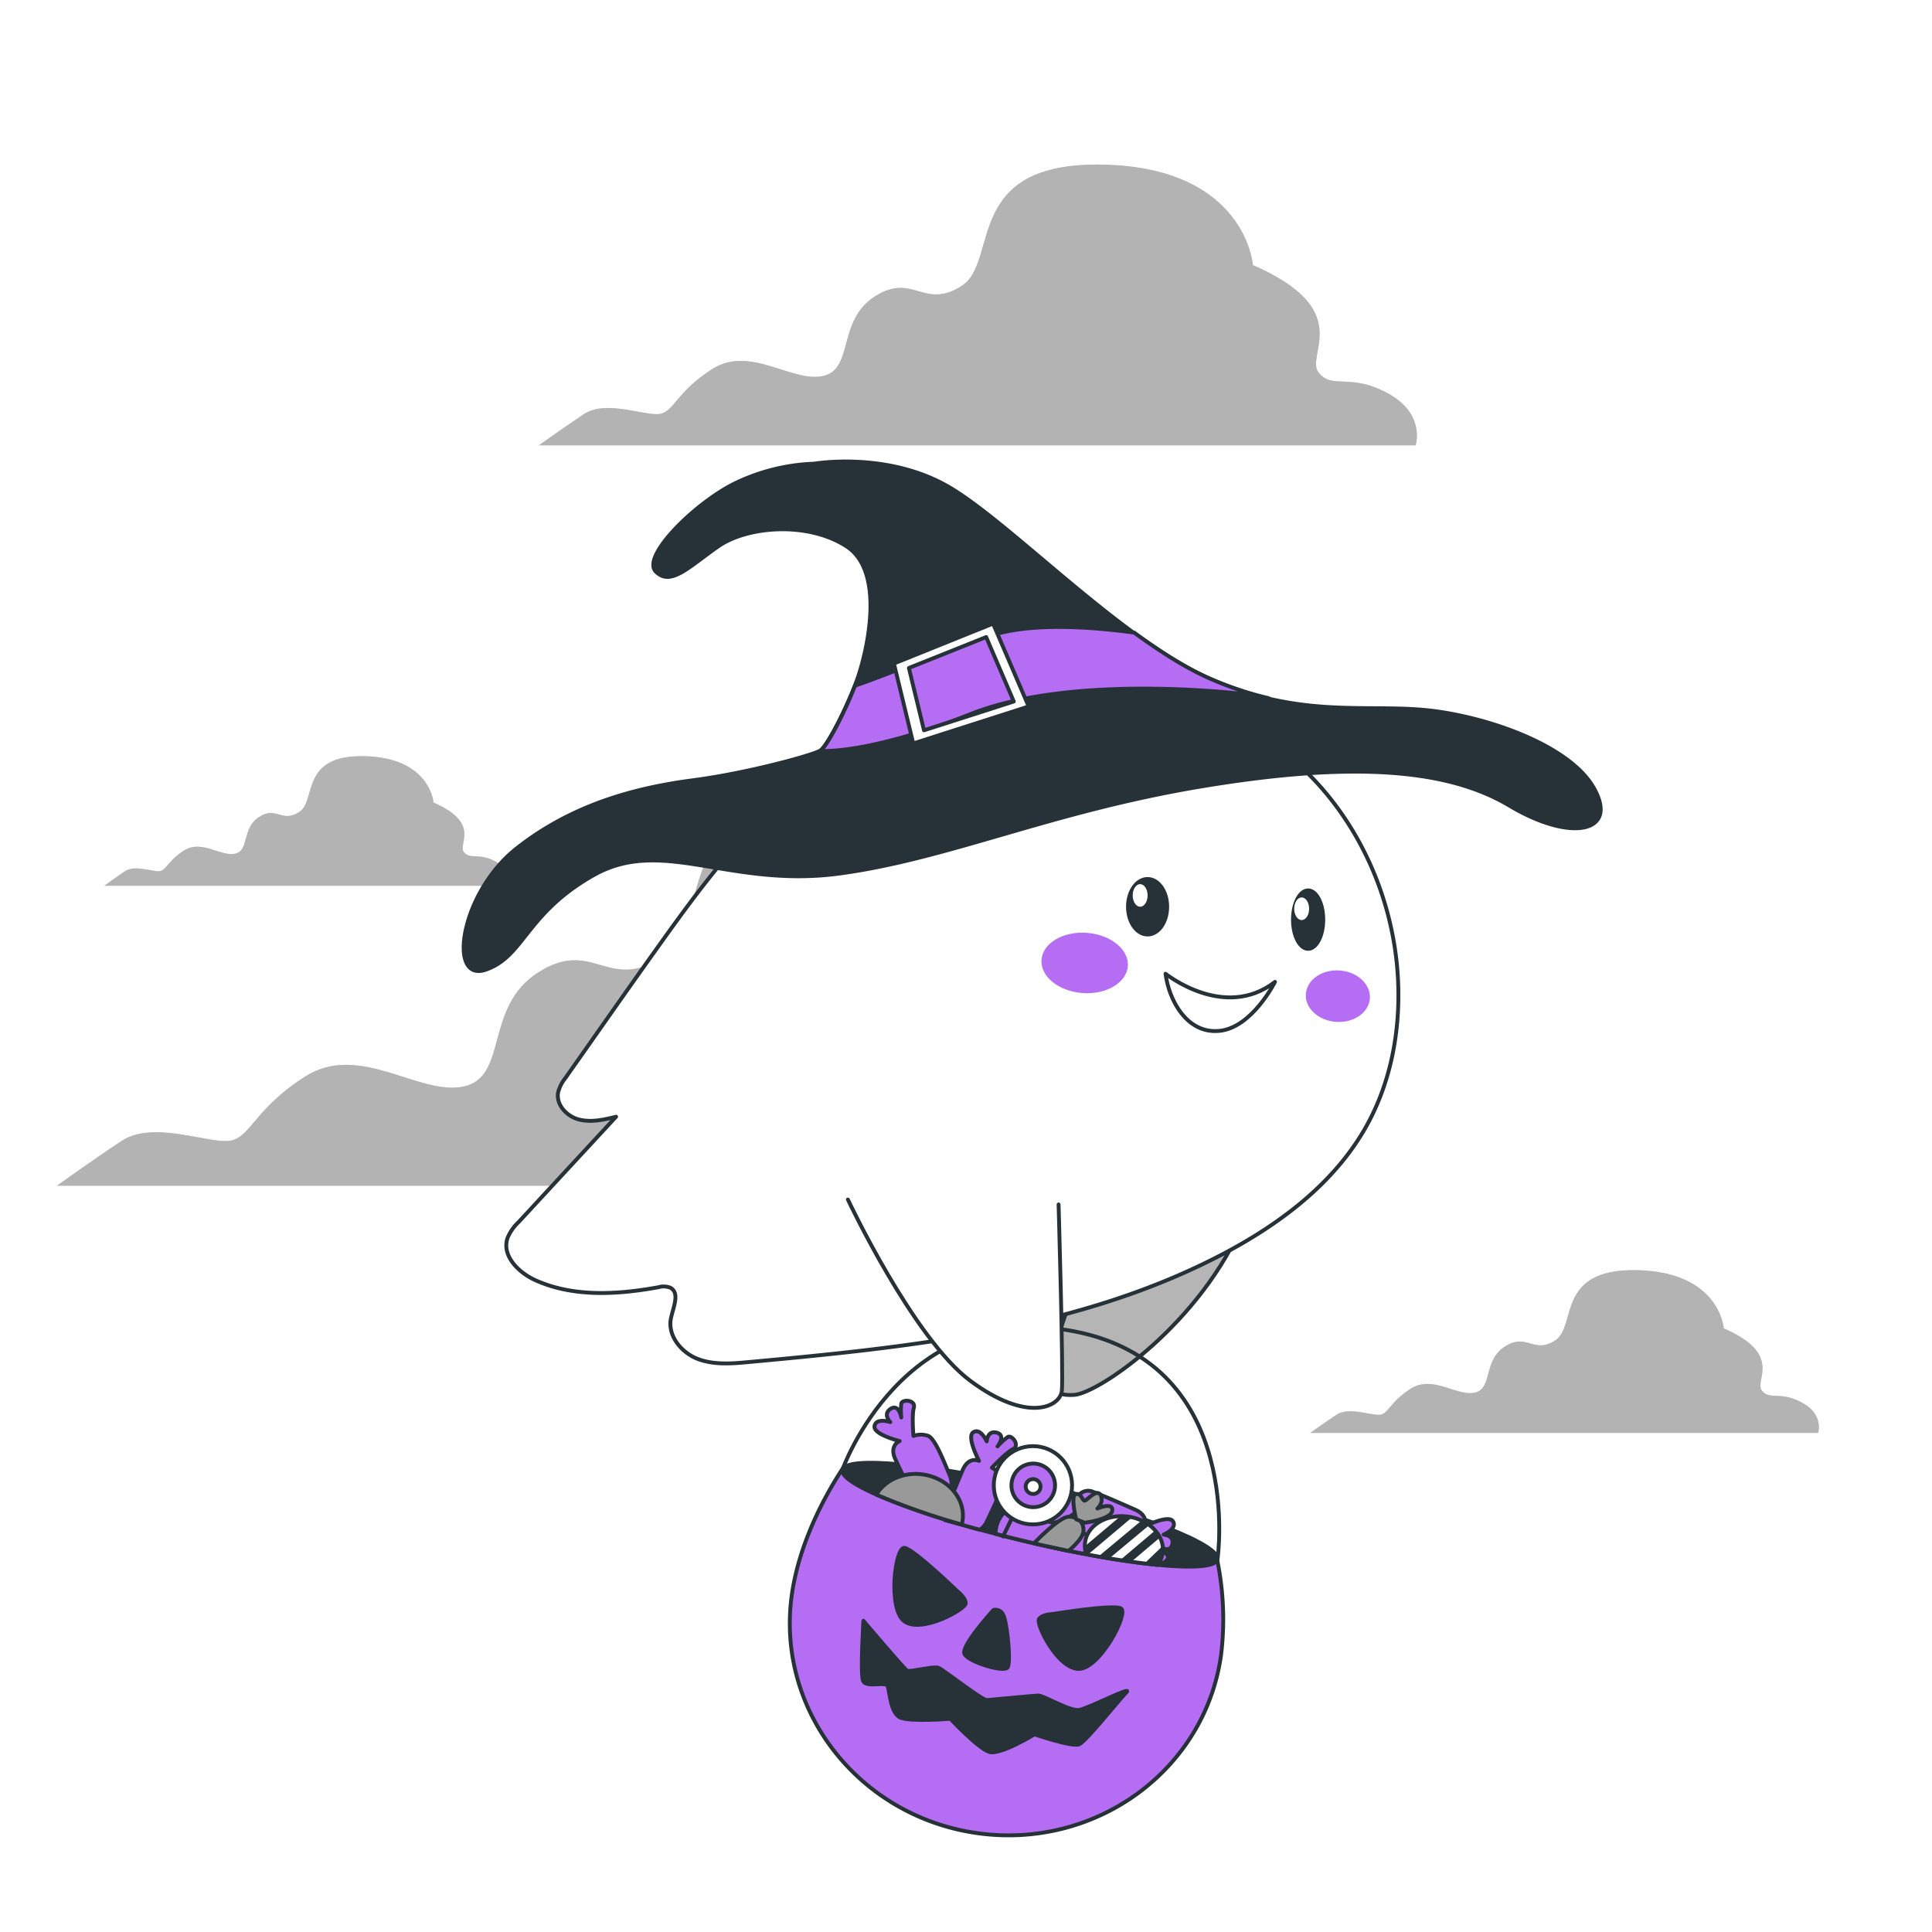 <svg class="animated" id="freepik_stories-cute-ghost" xmlns="http://www.w3.org/2000/svg" viewBox="0 0 500 500" version="1.1" xmlns:xlink="http://www.w3.org/1999/xlink" xmlns:svgjs="http://svgjs.com/svgjs"><style>svg#freepik_stories-cute-ghost:not(.animated) .animable {opacity: 0;}svg#freepik_stories-cute-ghost.animated #freepik--clouds-2--inject-67 {animation: 1s 1 forwards cubic-bezier(.36,-0.01,.5,1.38) slideLeft,6s Infinite  linear shake;animation-delay: 0s,1s;}svg#freepik_stories-cute-ghost.animated #freepik--clouds-1--inject-67 {animation: 1s 1 forwards cubic-bezier(.36,-0.01,.5,1.38) slideLeft,6s Infinite  linear shake;animation-delay: 0s,2s;}svg#freepik_stories-cute-ghost.animated #freepik--Ghost--inject-67 {animation: 1s 1 forwards cubic-bezier(.36,-0.01,.5,1.38) slideLeft,3s Infinite  linear floating;animation-delay: 0s,1s;}            @keyframes slideLeft {                0% {                    opacity: 0;                    transform: translateX(-30px);                }                100% {                    opacity: 1;                    transform: translateX(0);                }            }                    @keyframes shake {                10%, 90% {                    transform: translate3d(-1px, 0, 0);                  }                  20%, 80% {                    transform: translate3d(2px, 0, 0);                  }                  30%, 50%, 70% {                    transform: translate3d(-4px, 0, 0);                  }                  40%, 60% {                    transform: translate3d(4px, 0, 0);                  }            }                    @keyframes floating {                0% {                    opacity: 1;                    transform: translateY(0px);                }                50% {                    transform: translateY(-10px);                }                100% {                    opacity: 1;                    transform: translateY(0px);                }            }        .animator-hidden { display: none; }</style><g id="freepik--clouds-2--inject-67" class="animable" style="transform-origin: 177.4px 251.275px;"><g id="elhoopxlla9s"><g style="opacity: 0.3; transform-origin: 177.4px 254.844px;" class="animable"><path d="M329.32,287.6c-14.12-7.7-20.54-1.28-25.68-7.7s14.12-23.11-24.39-39.8c0,0-2.57-35.95-55.21-37.24s-38.52,35.95-52.64,44.94-18-5.14-32.1,3.85-7.7,27-19.26,29.53-27-11.55-41.08-2.57S64.84,295.3,58.42,295.3s-19.26-5.13-27,0-16.69,11.56-16.69,11.56H339.59S343.44,295.3,329.32,287.6Z" id="elb7b5bhfmve" class="animable" style="transform-origin: 177.4px 254.844px;"></path><g id="elfjz67g676v6"><g style="opacity: 0.5; transform-origin: 177.4px 254.844px;" class="animable"><path d="M329.32,287.6c-14.12-7.7-20.54-1.28-25.68-7.7s14.12-23.11-24.39-39.8c0,0-2.57-35.95-55.21-37.24s-38.52,35.95-52.64,44.94-18-5.14-32.1,3.85-7.7,27-19.26,29.53-27-11.55-41.08-2.57S64.84,295.3,58.42,295.3s-19.26-5.13-27,0-16.69,11.56-16.69,11.56H339.59S343.44,295.3,329.32,287.6Z" id="ellnev8fu75f" class="animable" style="transform-origin: 177.4px 254.844px;"></path></g></g></g></g><g id="elr0uy3l9fp0p"><g style="opacity: 0.3; transform-origin: 79.392px 212.465px;" class="animable"><path d="M128.32,223c-4.54-2.48-6.61-.41-8.27-2.48s4.55-7.44-7.85-12.82c0,0-.83-11.58-17.79-12s-12.4,11.58-17,14.47-5.79-1.65-10.34,1.24-2.49,8.69-6.21,9.52-8.68-3.73-13.23-.83-4.55,5.38-6.62,5.38-6.2-1.66-8.68,0S27,229.24,27,229.24H131.63S132.87,225.52,128.32,223Z" id="elg8y4v9j9o7i" class="animable" style="transform-origin: 79.392px 212.465px;"></path><g id="elxqex7sa19hl"><g style="opacity: 0.5; transform-origin: 79.392px 212.465px;" class="animable"><path d="M128.32,223c-4.54-2.48-6.61-.41-8.27-2.48s4.55-7.44-7.85-12.82c0,0-.83-11.58-17.79-12s-12.4,11.58-17,14.47-5.79-1.65-10.34,1.24-2.49,8.69-6.21,9.52-8.68-3.73-13.23-.83-4.55,5.38-6.62,5.38-6.2-1.66-8.68,0S27,229.24,27,229.24H131.63S132.87,225.52,128.32,223Z" id="elo1eh84d7kk8" class="animable" style="transform-origin: 79.392px 212.465px;"></path></g></g></g></g></g><g id="freepik--Moon--inject-67" class="animable animator-hidden" style="transform-origin: 160.52px 133.48px;"><g id="ele6dmnszwsep"><circle cx="160.52" cy="133.48" r="93.61" style="fill: rgb(242, 242, 242); stroke: rgb(255, 255, 255); stroke-miterlimit: 10; stroke-width: 2px; transform-origin: 160.52px 133.48px; transform: rotate(-45deg);" class="animable"></circle></g><ellipse cx="104.46" cy="130.36" rx="24.5" ry="26" style="fill: rgb(227, 227, 227); transform-origin: 104.46px 130.36px;" id="elj0q2qkvfmzb" class="animable"></ellipse><circle cx="146.46" cy="77.86" r="20.5" style="fill: rgb(227, 227, 227); transform-origin: 146.46px 77.86px;" id="elm9llmb7t6s" class="animable"></circle><ellipse cx="146.46" cy="158.36" rx="10.5" ry="12" style="fill: rgb(227, 227, 227); transform-origin: 146.46px 158.36px;" id="elc3uz664fm5l" class="animable"></ellipse><ellipse cx="108.46" cy="179.36" rx="8.5" ry="8" style="fill: rgb(227, 227, 227); transform-origin: 108.46px 179.36px;" id="el3m38pxmnqkl" class="animable"></ellipse><ellipse cx="177.46" cy="103.86" rx="11.5" ry="10.5" style="fill: rgb(227, 227, 227); transform-origin: 177.46px 103.86px;" id="el5r9589w2eh2" class="animable"></ellipse><circle cx="181.96" cy="67.36" r="6" style="fill: rgb(227, 227, 227); transform-origin: 181.96px 67.36px;" id="ellsp3jp4m0zr" class="animable"></circle><ellipse cx="99.46" cy="85.86" rx="9.5" ry="8.5" style="fill: rgb(227, 227, 227); transform-origin: 99.46px 85.86px;" id="elj2e8d4e1z7o" class="animable"></ellipse><ellipse cx="147.72" cy="119.74" rx="12.8" ry="13.75" style="fill: rgb(227, 227, 227); transform-origin: 147.72px 119.74px;" id="el5a637xdhyea" class="animable"></ellipse><g id="elryqa1lrqtig"><ellipse cx="137.04" cy="193.89" rx="12.53" ry="17.08" style="fill: rgb(227, 227, 227); transform-origin: 137.04px 193.89px; transform: rotate(-64.17deg);" class="animable"></ellipse></g></g><g id="freepik--clouds-1--inject-67" class="animable" style="transform-origin: 305.087px 206.714px;"><g id="el0q1cu8ognm2q"><g style="opacity: 0.3; transform-origin: 404.907px 349.773px;" class="animable"><path d="M466.37,363c-5.71-3.11-8.31-.52-10.39-3.11s5.72-9.35-9.87-16.11c0,0-1-14.54-22.33-15.06s-15.59,14.54-21.3,18.18-7.27-2.08-13,1.56-3.12,10.91-7.79,11.95-10.91-4.68-16.63-1-5.71,6.75-8.31,6.75-7.79-2.08-10.91,0-6.75,4.68-6.75,4.68H470.53S472.09,366.07,466.37,363Z" id="ell00h5j8odgg" class="animable" style="transform-origin: 404.907px 349.773px;"></path><g id="elsmf29hrisv8"><g style="opacity: 0.5; transform-origin: 404.907px 349.773px;" class="animable"><path d="M466.37,363c-5.71-3.11-8.31-.52-10.39-3.11s5.72-9.35-9.87-16.11c0,0-1-14.54-22.33-15.06s-15.59,14.54-21.3,18.18-7.27-2.08-13,1.56-3.12,10.91-7.79,11.95-10.91-4.68-16.63-1-5.71,6.75-8.31,6.75-7.79-2.08-10.91,0-6.75,4.68-6.75,4.68H470.53S472.09,366.07,466.37,363Z" id="elg8sugf1uyv" class="animable" style="transform-origin: 404.907px 349.773px;"></path></g></g></g></g><g id="elqvpnc6ir4xk"><g style="opacity: 0.3; transform-origin: 253.073px 78.919px;" class="animable"><path d="M359.19,101.79c-9.87-5.38-14.35-.89-17.94-5.38s9.86-16.14-17-27.8c0,0-1.8-25.12-38.57-26S258.73,67.71,248.87,74s-12.56-3.59-22.43,2.69S221.06,95.52,213,97.31s-18.84-8.07-28.7-1.79-9.87,11.66-14.35,11.66-13.46-3.59-18.84,0-11.66,8.07-11.66,8.07H366.36S369.05,107.18,359.19,101.79Z" id="elh4tdcxalyam" class="animable" style="transform-origin: 253.073px 78.919px;"></path><g id="el2dglad0ngtr"><g style="opacity: 0.5; transform-origin: 253.073px 78.919px;" class="animable"><path d="M359.19,101.79c-9.87-5.38-14.35-.89-17.94-5.38s9.86-16.14-17-27.8c0,0-1.8-25.12-38.57-26S258.73,67.71,248.87,74s-12.56-3.59-22.43,2.69S221.06,95.52,213,97.31s-18.84-8.07-28.7-1.79-9.87,11.66-14.35,11.66-13.46-3.59-18.84,0-11.66,8.07-11.66,8.07H366.36S369.05,107.18,359.19,101.79Z" id="el8m21on6u4yn" class="animable" style="transform-origin: 253.073px 78.919px;"></path></g></g></g></g></g><g id="freepik--Ghost--inject-67" class="animable animator-active" style="transform-origin: 267.126px 297.211px;"><path d="M280.54,326.37S275,342,272.51,350s-.85,11.42,5.49,11,33-18.6,44-45.23" style="fill: rgb(181, 181, 181); stroke: rgb(38, 50, 56); stroke-linecap: round; stroke-linejoin: round; transform-origin: 296.7px 338.402px;" id="el4zxwfqgebvx" class="animable"></path><path d="M218.13,380c-6.95,10.57-11.76,22.29-13.22,32.82-4.13,29.77,17.41,57.35,48.11,61.61s58.93-16.44,63-46.21a75.91,75.91,0,0,0-1-24.43Z" style="fill: rgb(181, 109, 243); stroke: rgb(38, 50, 56); stroke-linecap: round; stroke-linejoin: round; transform-origin: 260.488px 427.493px;" id="elummx402c2e" class="animable"></path><path d="M247.87,411.91s-11.37-11-13.8-11.33-4.45,16,.08,19.09,15.82-3.26,15.78-4.75S247.87,411.91,247.87,411.91Z" style="fill: rgb(38, 50, 56); stroke: rgb(38, 50, 56); stroke-linecap: round; stroke-linejoin: round; transform-origin: 240.691px 410.541px;" id="elzxmfqaikiyg" class="animable"></path><path d="M272.3,417.73s15.6-2.59,17.79-1.48-5.43,15.68-10.92,15.66S268,420.24,268.89,419,272.3,417.73,272.3,417.73Z" style="fill: rgb(38, 50, 56); stroke: rgb(38, 50, 56); stroke-linecap: round; stroke-linejoin: round; transform-origin: 279.636px 423.942px;" id="elu0ef1igp3vi" class="animable"></path><path d="M223.45,419.46s-.86,13.74-.08,15.56,5.66.16,6.28,1.22.64,7.25,3.48,8.32,12.82.26,12.82.26,7.26,7.76,10.13,8.59,11.65-4.57,11.65-4.57,9.74,3.36,11.56,2.58S289.52,440,291.49,438s-9.62,4.07-12.15,4.52-9.2-3.79-10.69-3.72-12,1.08-13.23,1.18S244,432,242.8,431.6s-7.3,1.12-8,.79S223.45,419.46,223.45,419.46Z" style="fill: rgb(38, 50, 56); stroke: rgb(38, 50, 56); stroke-linecap: round; stroke-linejoin: round; transform-origin: 257.379px 436.478px;" id="el6n494oxypv7" class="animable"></path><path d="M257.12,416.66s-8.46,9.24-7.52,11.35,10.23,4.89,11.16,3.53-.12-11.67-1.1-13.54A2.15,2.15,0,0,0,257.12,416.66Z" style="fill: rgb(38, 50, 56); stroke: rgb(38, 50, 56); stroke-linecap: round; stroke-linejoin: round; transform-origin: 255.324px 424.248px;" id="eltj9yuq6phqo" class="animable"></path><path d="M315.07,403.6c-.9,3.75-23.35,1.59-50.15-4.82S217.13,384.14,218,380.4s23.35-1.59,50.15,4.81S316,399.85,315.07,403.6Z" style="fill: rgb(38, 50, 56); stroke: rgb(38, 50, 56); stroke-linecap: round; stroke-linejoin: round; transform-origin: 266.537px 392.002px;" id="elal33sc5vto5" class="animable"></path><path d="M271,388c-6.61-.91-12.55,2.58-13.27,7.8a7.47,7.47,0,0,0-.07,1.15c2.38.62,4.82,1.24,7.31,1.83,5.42,1.3,10.66,2.42,15.58,3.35a7.6,7.6,0,0,0,1.11-3C282.33,393.9,277.56,388.92,271,388Z" style="fill: rgb(181, 109, 243); stroke: rgb(38, 50, 56); stroke-linecap: round; stroke-linejoin: round; transform-origin: 269.691px 394.993px;" id="eloek11vfqzn" class="animable"></path><path d="M218,380.4s15.58-44.4,60-35.85,37.09,59.05,37.09,59.05" style="fill: none; stroke: rgb(38, 50, 56); stroke-linecap: round; stroke-linejoin: round; transform-origin: 266.771px 373.528px;" id="elz3zlmsddowt" class="animable"></path><path d="M294,390.8s-8.33-3.71-11-4.67a3.18,3.18,0,0,0-3.85.85,11.66,11.66,0,0,1-4.34-2.77c-1.52-1.78-5.25-3.28-4.94-1.27s3.49,3.23,3.49,3.23-5.38-.94-4.9,1.29,4.78,2.44,4.78,2.44-4.51,2.71-1.92,3.86,6.58-2,6.58-2-1.22,3.18,2.64,5.09,9,4.59,10.85,4.06a5.63,5.63,0,0,0,2.91-2.55s3.82,3.68,4.73,5.58,3.78-.27,3.14-1.34a17.54,17.54,0,0,0-2.38-2.69s2.82,2.36,3.55-.1-2.18-2.66-2.18-2.66,3.54-1.48,2.43-3.4-7.46,1.33-7.46,1.33S297.48,392.47,294,390.8Z" style="fill: rgb(181, 109, 243); stroke: rgb(38, 50, 56); stroke-linecap: round; stroke-linejoin: round; transform-origin: 286.118px 393.336px;" id="elqw6glkfn9y" class="animable"></path><path d="M231.66,377.54s3.85,8.27,5.2,10.72a3.75,3.75,0,0,0,1.68,1.67l.66.21a2.78,2.78,0,0,0,1.12,0l.21.41c2.29.73,4.73,1.5,7,2.18a9.7,9.7,0,0,0-.81-.9s5.19.91,4-1.66-6.3-2.78-6.3-2.78,3-1.59,1.36-5.57-3.77-9.38-5.51-10.19a5.62,5.62,0,0,0-3.87,0s-.46-5.28.1-7.32-3-2.28-3.25-1.05a17.48,17.48,0,0,0,0,3.59s-.58-3.63-2.74-2.26-.1,3.45-.1,3.45-3.65-1.22-4.08,1,6.5,3.9,6.5,3.9S230.11,374,231.66,377.54Z" style="fill: rgb(181, 109, 243); stroke: rgb(38, 50, 56); stroke-linecap: round; stroke-linejoin: round; transform-origin: 238.604px 377.62px;" id="elxb5ed4jhaka" class="animable"></path><path d="M253.59,395.91a5.29,5.29,0,0,0,1.86-2.28c1.84-3.9,4.42-9.08,3.85-10.92a5.6,5.6,0,0,0-2.6-2.86s3.61-3.89,5.49-4.84-.34-3.77-1.4-3.11a17.31,17.31,0,0,0-2.64,2.43s2.3-2.86-.17-3.55-2.62,2.24-2.62,2.24-1.54-3.52-3.44-2.38,1.46,7.44,1.46,7.44-2.59-1.29-4.19,2.25c0,0-3.56,8.4-4.46,11a3.79,3.79,0,0,0-.17,2.08Z" style="fill: rgb(181, 109, 243); stroke: rgb(38, 50, 56); stroke-linecap: round; stroke-linejoin: round; transform-origin: 253.703px 383.161px;" id="el0hph5a92mat7" class="animable"></path><path d="M267.58,399.43s6.48-6.87,9-6.9,3.92,1.52,3.82,3.67-3.87,5.17-3.87,5.17Z" style="fill: rgb(153, 153, 153); stroke: rgb(38, 50, 56); stroke-linecap: round; stroke-linejoin: round; transform-origin: 273.992px 396.95px;" id="elc8003sjxj3a" class="animable"></path><path d="M278.5,393.18s-1.52-6.11-.09-6.5,1.72,1.81,2.33,1.7,3.21-3.3,4.12-1.4-.86,3.42-.86,3.42,4.18-1.78,3.86.54-7.13,3.14-7.13,3.14Z" style="fill: rgb(153, 153, 153); stroke: rgb(38, 50, 56); stroke-linecap: round; stroke-linejoin: round; transform-origin: 282.837px 390.229px;" id="el75nuww8sfeg" class="animable"></path><path d="M238.79,381.58c-5.07-.7-9.77,1.52-12,5.23a184.06,184.06,0,0,0,22.12,7.74c.08-.33.15-.67.2-1C249.93,387.83,245.3,382.48,238.79,381.58Z" style="fill: rgb(153, 153, 153); stroke: rgb(38, 50, 56); stroke-linecap: round; stroke-linejoin: round; transform-origin: 237.997px 388.001px;" id="elagyafs9my8q" class="animable"></path><g id="el77trnlkonmq"><circle cx="267.32" cy="384.39" r="10.13" style="fill: rgb(255, 255, 255); stroke: rgb(38, 50, 56); stroke-linecap: round; stroke-linejoin: round; transform-origin: 267.32px 384.39px; transform: rotate(-87.05deg);" class="animable"></circle></g><line x1="261.6" y1="393.47" x2="259.58" y2="397.64" style="fill: rgb(255, 255, 255); stroke: rgb(38, 50, 56); stroke-linecap: round; stroke-linejoin: round; transform-origin: 260.59px 395.555px;" id="eldscsram8pfr" class="animable"></line><path d="M271.16,388.62a5.64,5.64,0,1,1,.42-8A5.64,5.64,0,0,1,271.16,388.62Z" style="fill: rgb(181, 109, 243); stroke: rgb(38, 50, 56); stroke-linecap: round; stroke-linejoin: round; transform-origin: 267.405px 384.412px;" id="elhf369khkp6" class="animable"></path><path d="M268.65,386.15a1.92,1.92,0,1,1,.15-2.71A1.91,1.91,0,0,1,268.65,386.15Z" style="fill: rgb(255, 255, 255); stroke: rgb(38, 50, 56); stroke-linecap: round; stroke-linejoin: round; transform-origin: 267.371px 384.72px;" id="elww4dhoo513h" class="animable"></path><path d="M299.6,405a6.69,6.69,0,0,0,1.3-3.1c.61-4.42-3.39-8.63-8.93-9.4s-10.53,2.19-11.15,6.62a6.6,6.6,0,0,0,.34,3.15C288.1,403.56,294.38,404.48,299.6,405Z" style="fill: rgb(255, 255, 255); stroke: rgb(38, 50, 56); stroke-linecap: round; stroke-linejoin: round; transform-origin: 290.861px 398.689px;" id="elqhyjecw8dri" class="animable"></path><path d="M297.45,394.69a10.76,10.76,0,0,0-2-1.19l-11.19,9.32,2.85.48Z" style="fill: rgb(38, 50, 56); transform-origin: 290.855px 398.4px;" id="el3penv8f6w2c" class="animable"></path><path d="M281.16,402.26l.39.07L293,392.67q-.5-.1-1-.18a12.78,12.78,0,0,0-2-.12l-9.17,7.74A6.91,6.91,0,0,0,281.16,402.26Z" style="fill: rgb(38, 50, 56); transform-origin: 286.915px 397.349px;" id="elnrywen1m16" class="animable"></path><path d="M300.21,397.9a8.43,8.43,0,0,0-1.25-1.82l-9.07,7.67,2.9.42Z" style="fill: rgb(38, 50, 56); transform-origin: 295.05px 400.125px;" id="el7wdr74z044u" class="animable"></path><path d="M300.41,403.59a6.52,6.52,0,0,0,.49-1.7,6.85,6.85,0,0,0,0-1.81l-4.7,4.53c1,.12,1.92.23,2.84.32Z" style="fill: rgb(38, 50, 56); transform-origin: 298.58px 402.505px;" id="eln0vlflreql" class="animable"></path><path d="M196,213c-9.89,10-18.15,21.45-26.45,33.08-7.79,10.9-15.46,21.9-23.19,32.86a9.8,9.8,0,0,0-1.92,3.79c-.57,3.2,2.26,6.2,5.4,7s6.45.06,9.6-.72L134.19,316.3a11.82,11.82,0,0,0-2.87,4.16c-1.51,4.66,3.06,9.07,7.55,11,9.78,4.28,21,3.58,31.5,1.68a4.77,4.77,0,0,1,3.13.13c2.53,1.38.7,5.12.13,7.95-.88,4.43,2.64,8.78,6.85,10.43s8.9,1.26,13.39.84c42-3.88,85.16-8.3,122.5-27.89,14.94-7.84,29.05-18.46,37.27-33.19,6.78-12.18,9.11-26.54,8-40.44-1.75-21.36-11.91-42.18-28.57-55.67-18.59-15.06-44-20.15-67.71-17.06a120.6,120.6,0,0,0-54.62,22A117.43,117.43,0,0,0,196,213Z" style="fill: rgb(255, 255, 255); stroke: rgb(38, 50, 56); stroke-linecap: round; stroke-linejoin: round; transform-origin: 246.465px 265.116px;" id="eliv73836uvt9" class="animable"></path><path d="M219.43,310.44s16.91,35.93,31.7,46.92,23.26,6.77,23.68,2.54-.85-48.19-.85-48.19" style="fill: rgb(255, 255, 255); stroke: rgb(38, 50, 56); stroke-linecap: round; stroke-linejoin: round; transform-origin: 247.163px 337.397px;" id="el3ibjp06ey9e" class="animable"></path><path d="M302.07,234.66c0,4-2.27,7.19-5.08,7.19s-5.07-3.22-5.07-7.19,2.27-7.18,5.07-7.18S302.07,230.7,302.07,234.66Z" style="fill: rgb(38, 50, 56); stroke: rgb(38, 50, 56); stroke-linecap: round; stroke-linejoin: round; transform-origin: 296.995px 234.665px;" id="el1zd8fldxehz" class="animable"></path><path d="M342.46,238c0,4.17-1.75,7.56-3.92,7.56s-3.92-3.39-3.92-7.56,1.75-7.57,3.92-7.57S342.46,233.83,342.46,238Z" style="fill: rgb(38, 50, 56); stroke: rgb(38, 50, 56); stroke-linecap: round; stroke-linejoin: round; transform-origin: 338.54px 237.995px;" id="elcvi3kpznk08" class="animable"></path><path d="M301.64,252s15.22,12.26,28.33,2.11c0,0-5.92,11.84-14.38,12.68S302.49,258.76,301.64,252Z" style="fill: rgb(255, 255, 255); stroke: rgb(38, 50, 56); stroke-linecap: round; stroke-linejoin: round; transform-origin: 315.805px 259.423px;" id="elodtixg6b2ng" class="animable"></path><path d="M291.89,250c-.3,4.31-5.54,7.45-11.72,7s-10.93-4.27-10.63-8.58,5.55-7.45,11.72-7S292.19,245.72,291.89,250Z" style="fill: rgb(181, 109, 243); transform-origin: 280.715px 249.21px;" id="el3dhtd9ecdr" class="animable"></path><path d="M354.52,258.39c-.25,3.67-4.17,6.39-8.75,6.07s-8.08-3.56-7.82-7.23,4.17-6.39,8.75-6.07S354.78,254.71,354.52,258.39Z" style="fill: rgb(181, 109, 243); transform-origin: 346.235px 257.81px;" id="el1k4sl8ulc7o" class="animable"></path><path d="M297,231.74c0,1.61-.86,2.92-1.93,2.92s-1.93-1.31-1.93-2.92.87-2.93,1.93-2.93S297,230.12,297,231.74Z" style="fill: rgb(255, 255, 255); transform-origin: 295.07px 231.735px;" id="elzd9ykcu7rz8" class="animable"></path><ellipse cx="336.87" cy="235.18" rx="1.93" ry="2.93" style="fill: rgb(255, 255, 255); transform-origin: 336.87px 235.18px;" id="elw36hrxwnmg" class="animable"></ellipse><path d="M210.71,120a51.09,51.09,0,0,0-21.06,5.36c-10.34,5.36-23.74,18.76-19.91,22.59s8.42-1.15,16.08-6.51,23.36-6.51,33.31,0,5.36,26.42,3.07,33.32-8,18.38-10,19.53-18.38,5.74-32.93,7.65-31,6.13-45.57,17.62-18,34.84-8,31.4,10.34-14.55,28-24.51,35.23,3.45,63.57-.38S272,210,311,203.51s63.57-4.6,79.65,5,28.34,6.9,21.83-4.59-29.49-19.15-45.19-20.3-31.78,1.92-54.37-8-50.93-39.82-67-49.39S210.71,120,210.71,120Z" style="fill: rgb(38, 50, 56); stroke: rgb(38, 50, 56); stroke-linecap: round; stroke-linejoin: round; transform-origin: 267.126px 185.369px;" id="el5dthyfpjyze" class="animable"></path><path d="M313,175.55c-6.18-2.72-12.79-6.94-19.46-11.82-10.5-1.44-25.22-2.56-35.68.34-12.15,3.36-25.16,9.5-36.58,13.38-2.66,6.84-7.3,15.86-9,16.87,0,0,11.87,1.14,39.06-9.58s71.6-5,71.6-5l5,1.14.29-.21A87.62,87.62,0,0,1,313,175.55Z" style="fill: rgb(181, 109, 243); stroke: rgb(38, 50, 56); stroke-linecap: round; stroke-linejoin: round; transform-origin: 270.255px 178.307px;" id="elkqjxx7hnqnk" class="animable"></path><path d="M257,161.39l-25.65,10.33,5,20.68,29.87-9.57Zm-21.78,11.48,20-8,7.15,16.68L239.13,189Z" style="fill: rgb(255, 255, 255); stroke: rgb(38, 50, 56); stroke-linecap: round; stroke-linejoin: round; transform-origin: 248.785px 176.895px;" id="elqyo42app2fq" class="animable"></path></g><defs>     <filter id="active" height="200%">         <feMorphology in="SourceAlpha" result="DILATED" operator="dilate" radius="2"></feMorphology>                <feFlood flood-color="#32DFEC" flood-opacity="1" result="PINK"></feFlood>        <feComposite in="PINK" in2="DILATED" operator="in" result="OUTLINE"></feComposite>        <feMerge>            <feMergeNode in="OUTLINE"></feMergeNode>            <feMergeNode in="SourceGraphic"></feMergeNode>        </feMerge>    </filter>    <filter id="hover" height="200%">        <feMorphology in="SourceAlpha" result="DILATED" operator="dilate" radius="2"></feMorphology>                <feFlood flood-color="#ff0000" flood-opacity="0.5" result="PINK"></feFlood>        <feComposite in="PINK" in2="DILATED" operator="in" result="OUTLINE"></feComposite>        <feMerge>            <feMergeNode in="OUTLINE"></feMergeNode>            <feMergeNode in="SourceGraphic"></feMergeNode>        </feMerge>            <feColorMatrix type="matrix" values="0   0   0   0   0                0   1   0   0   0                0   0   0   0   0                0   0   0   1   0 "></feColorMatrix>    </filter></defs></svg>